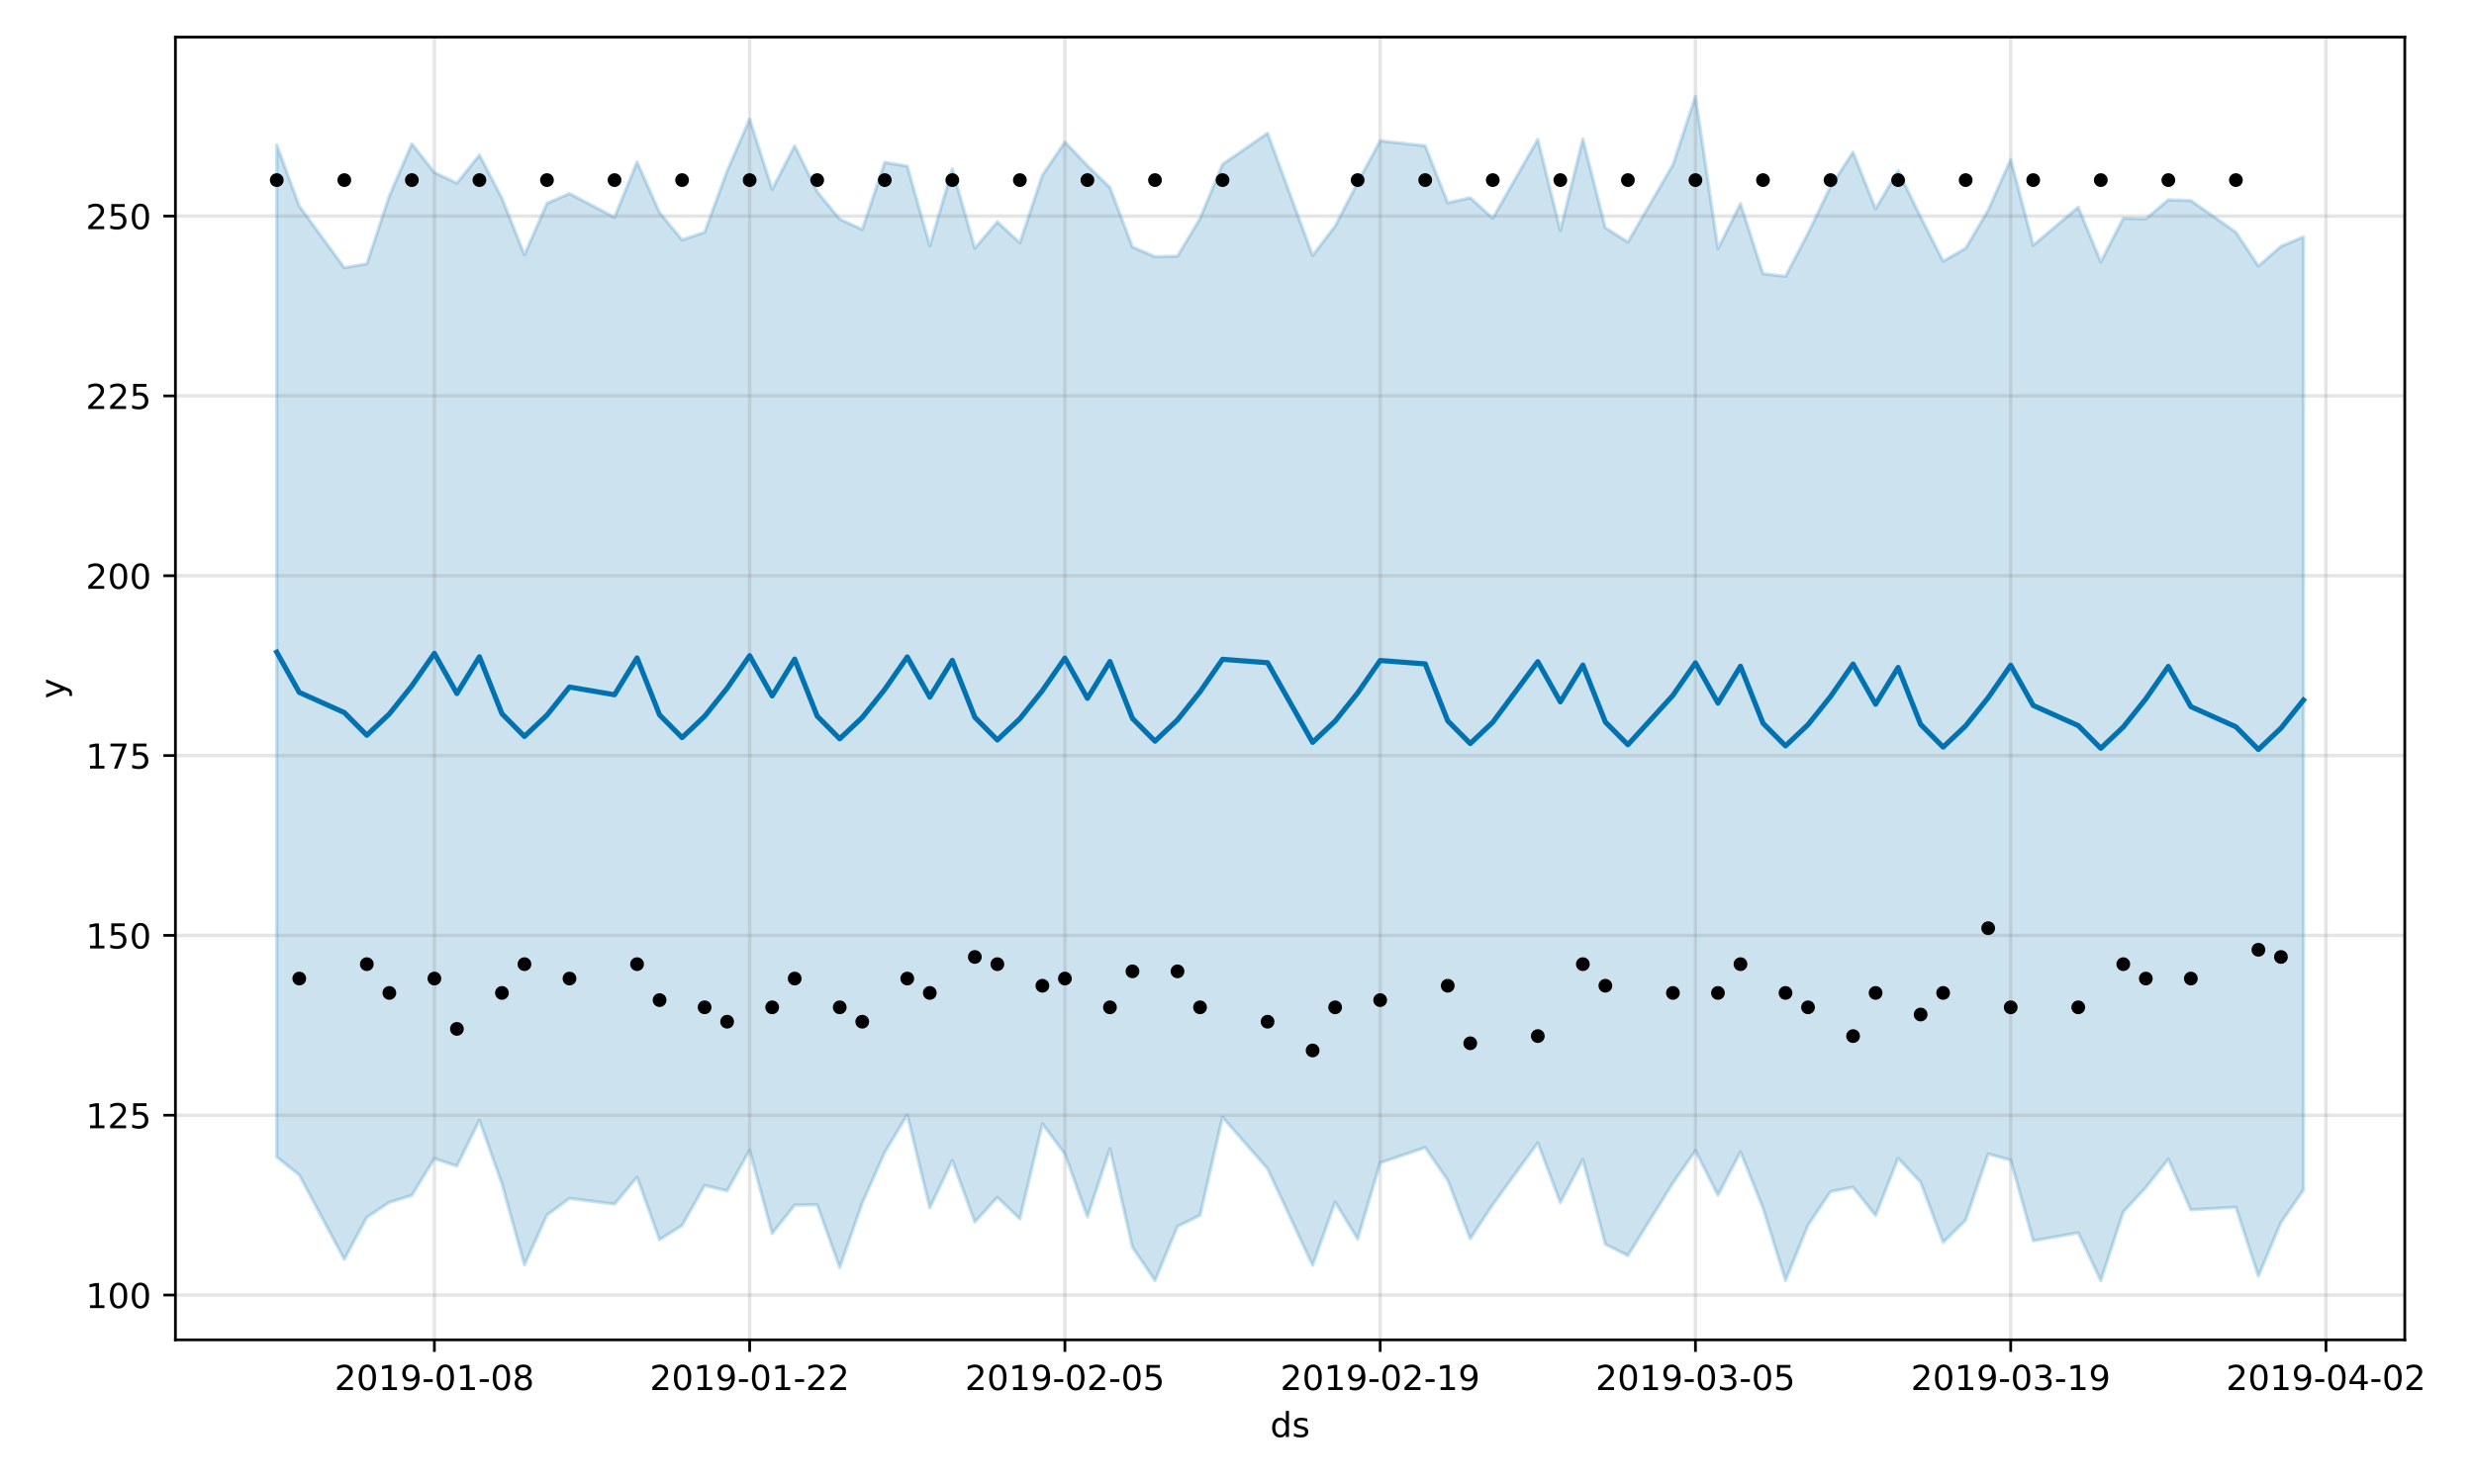 <?xml version="1.0" encoding="utf-8" standalone="no"?>
<!DOCTYPE svg PUBLIC "-//W3C//DTD SVG 1.1//EN"
  "http://www.w3.org/Graphics/SVG/1.1/DTD/svg11.dtd">
<!-- Created with matplotlib (https://matplotlib.org/) -->
<svg height="432pt" version="1.1" viewBox="0 0 720 432" width="720pt" xmlns="http://www.w3.org/2000/svg" xmlns:xlink="http://www.w3.org/1999/xlink">
 <defs>
  <style type="text/css">
*{stroke-linecap:butt;stroke-linejoin:round;}
  </style>
 </defs>
 <g id="figure_1">
  <g id="patch_1">
   <path d="M 0 432 
L 720 432 
L 720 0 
L 0 0 
z
" style="fill:#ffffff;"/>
  </g>
  <g id="axes_1">
   <g id="patch_2">
    <path d="M 51.05 390.04 
L 699.857 390.04 
L 699.857 10.8 
L 51.05 10.8 
z
" style="fill:#ffffff;"/>
   </g>
   <g id="PolyCollection_1">
    <defs>
     <path d="M 80.541 -389.818 
L 80.541 -95.173 
L 87.095 -89.947 
L 100.202 -65.387 
L 106.756 -77.64 
L 113.309 -82 
L 119.863 -84.022 
L 126.417 -94.723 
L 132.97 -92.551 
L 139.524 -105.896 
L 146.077 -87.397 
L 152.631 -63.774 
L 159.185 -78.288 
L 165.738 -83.129 
L 178.845 -81.466 
L 185.399 -89.292 
L 191.953 -71.094 
L 198.506 -75.266 
L 205.06 -86.898 
L 211.613 -85.344 
L 218.167 -97.189 
L 224.721 -72.93 
L 231.274 -81.186 
L 237.828 -81.267 
L 244.381 -62.995 
L 250.935 -81.78 
L 257.489 -96.556 
L 264.042 -107.455 
L 270.596 -80.405 
L 277.15 -94.166 
L 283.703 -76.247 
L 290.257 -83.444 
L 296.81 -77.176 
L 303.364 -104.806 
L 309.918 -96.082 
L 316.471 -77.779 
L 323.025 -97.631 
L 329.578 -68.946 
L 336.132 -59.221 
L 342.686 -74.975 
L 349.239 -78.215 
L 355.793 -106.776 
L 368.9 -91.758 
L 382.007 -63.654 
L 388.561 -82.076 
L 395.114 -71.309 
L 401.668 -93.498 
L 414.775 -97.936 
L 421.329 -88.425 
L 427.883 -71.391 
L 434.436 -81.31 
L 447.543 -99.336 
L 454.097 -81.94 
L 460.651 -94.432 
L 467.204 -69.773 
L 473.758 -66.492 
L 486.865 -87.629 
L 493.419 -97.02 
L 499.972 -84.042 
L 506.526 -96.675 
L 513.079 -80.355 
L 519.633 -59.234 
L 526.187 -75.357 
L 532.74 -85.117 
L 539.294 -86.378 
L 545.847 -78.133 
L 552.401 -94.824 
L 558.955 -87.848 
L 565.508 -70.335 
L 572.062 -76.799 
L 578.616 -96.082 
L 585.169 -94.265 
L 591.723 -70.797 
L 604.83 -73.123 
L 611.384 -59.198 
L 617.937 -79.222 
L 624.491 -86.296 
L 631.044 -94.548 
L 637.598 -79.817 
L 650.705 -80.586 
L 657.259 -60.515 
L 663.812 -76.11 
L 670.366 -85.539 
L 670.366 -363.054 
L 670.366 -363.054 
L 663.812 -360.297 
L 657.259 -354.553 
L 650.705 -364.418 
L 637.598 -373.613 
L 631.044 -373.833 
L 624.491 -368.296 
L 617.937 -368.445 
L 611.384 -355.773 
L 604.83 -371.684 
L 591.723 -360.606 
L 585.169 -385.589 
L 578.616 -370.83 
L 572.062 -359.726 
L 565.508 -355.984 
L 558.955 -368.841 
L 552.401 -382.301 
L 545.847 -371.221 
L 539.294 -387.689 
L 532.74 -377.696 
L 526.187 -364.077 
L 519.633 -351.563 
L 513.079 -352.322 
L 506.526 -372.713 
L 499.972 -359.579 
L 493.419 -403.962 
L 486.865 -384.035 
L 473.758 -361.532 
L 467.204 -365.682 
L 460.651 -391.523 
L 454.097 -364.901 
L 447.543 -391.44 
L 434.436 -368.464 
L 427.883 -374.431 
L 421.329 -372.949 
L 414.775 -389.556 
L 401.668 -391.005 
L 395.114 -378.846 
L 388.561 -366.189 
L 382.007 -357.624 
L 368.9 -393.23 
L 355.793 -384.19 
L 349.239 -368.369 
L 342.686 -357.441 
L 336.132 -357.274 
L 329.578 -360.105 
L 323.025 -377.421 
L 316.471 -383.767 
L 309.918 -390.684 
L 303.364 -380.996 
L 296.81 -361.294 
L 290.257 -367.416 
L 283.703 -359.734 
L 277.15 -382.817 
L 270.596 -360.462 
L 264.042 -383.626 
L 257.489 -384.736 
L 250.935 -365.205 
L 244.381 -368.217 
L 237.828 -376.177 
L 231.274 -389.571 
L 224.721 -376.888 
L 218.167 -397.325 
L 211.613 -382.223 
L 205.06 -364.386 
L 198.506 -362.177 
L 191.953 -370.136 
L 185.399 -384.85 
L 178.845 -368.744 
L 165.738 -375.653 
L 159.185 -372.821 
L 152.631 -357.815 
L 146.077 -374.289 
L 139.524 -386.893 
L 132.97 -378.674 
L 126.417 -381.785 
L 119.863 -390.152 
L 113.309 -374.956 
L 106.756 -355.192 
L 100.202 -354.071 
L 87.095 -372.01 
L 80.541 -389.818 
z
" id="m5729fdd39e" style="stroke:#0072b2;stroke-opacity:0.2;"/>
    </defs>
    <g clip-path="url(#p24927d0841)">
     <use style="fill:#0072b2;fill-opacity:0.2;stroke:#0072b2;stroke-opacity:0.2;" x="0" xlink:href="#m5729fdd39e" y="432"/>
    </g>
   </g>
   <g id="matplotlib.axis_1">
    <g id="xtick_1">
     <g id="line2d_1">
      <path clip-path="url(#p24927d0841)" d="M 126.417 390.04 
L 126.417 10.8 
" style="fill:none;stroke:#808080;stroke-linecap:square;stroke-opacity:0.2;"/>
     </g>
     <g id="line2d_2">
      <defs>
       <path d="M 0 0 
L 0 3.5 
" id="m4c42d2d35b" style="stroke:#000000;stroke-width:0.8;"/>
      </defs>
      <g>
       <use style="stroke:#000000;stroke-width:0.8;" x="126.417" xlink:href="#m4c42d2d35b" y="390.04"/>
      </g>
     </g>
     <g id="text_1">
      <!-- 2019-01-08 -->
      <defs>
       <path d="M 19.188 8.297 
L 53.609 8.297 
L 53.609 0 
L 7.328 0 
L 7.328 8.297 
Q 12.938 14.109 22.625 23.891 
Q 32.328 33.688 34.812 36.531 
Q 39.547 41.844 41.422 45.531 
Q 43.312 49.219 43.312 52.781 
Q 43.312 58.594 39.234 62.25 
Q 35.156 65.922 28.609 65.922 
Q 23.969 65.922 18.812 64.312 
Q 13.672 62.703 7.812 59.422 
L 7.812 69.391 
Q 13.766 71.781 18.938 73 
Q 24.125 74.219 28.422 74.219 
Q 39.75 74.219 46.484 68.547 
Q 53.219 62.891 53.219 53.422 
Q 53.219 48.922 51.531 44.891 
Q 49.859 40.875 45.406 35.406 
Q 44.188 33.984 37.641 27.219 
Q 31.109 20.453 19.188 8.297 
z
" id="DejaVuSans-50"/>
       <path d="M 31.781 66.406 
Q 24.172 66.406 20.328 58.906 
Q 16.5 51.422 16.5 36.375 
Q 16.5 21.391 20.328 13.891 
Q 24.172 6.391 31.781 6.391 
Q 39.453 6.391 43.281 13.891 
Q 47.125 21.391 47.125 36.375 
Q 47.125 51.422 43.281 58.906 
Q 39.453 66.406 31.781 66.406 
z
M 31.781 74.219 
Q 44.047 74.219 50.516 64.516 
Q 56.984 54.828 56.984 36.375 
Q 56.984 17.969 50.516 8.266 
Q 44.047 -1.422 31.781 -1.422 
Q 19.531 -1.422 13.062 8.266 
Q 6.594 17.969 6.594 36.375 
Q 6.594 54.828 13.062 64.516 
Q 19.531 74.219 31.781 74.219 
z
" id="DejaVuSans-48"/>
       <path d="M 12.406 8.297 
L 28.516 8.297 
L 28.516 63.922 
L 10.984 60.406 
L 10.984 69.391 
L 28.422 72.906 
L 38.281 72.906 
L 38.281 8.297 
L 54.391 8.297 
L 54.391 0 
L 12.406 0 
z
" id="DejaVuSans-49"/>
       <path d="M 10.984 1.516 
L 10.984 10.5 
Q 14.703 8.734 18.5 7.812 
Q 22.312 6.891 25.984 6.891 
Q 35.75 6.891 40.891 13.453 
Q 46.047 20.016 46.781 33.406 
Q 43.953 29.203 39.594 26.953 
Q 35.25 24.703 29.984 24.703 
Q 19.047 24.703 12.672 31.312 
Q 6.297 37.938 6.297 49.422 
Q 6.297 60.641 12.938 67.422 
Q 19.578 74.219 30.609 74.219 
Q 43.266 74.219 49.922 64.516 
Q 56.594 54.828 56.594 36.375 
Q 56.594 19.141 48.406 8.859 
Q 40.234 -1.422 26.422 -1.422 
Q 22.703 -1.422 18.891 -0.688 
Q 15.094 0.047 10.984 1.516 
z
M 30.609 32.422 
Q 37.25 32.422 41.125 36.953 
Q 45.016 41.5 45.016 49.422 
Q 45.016 57.281 41.125 61.844 
Q 37.25 66.406 30.609 66.406 
Q 23.969 66.406 20.094 61.844 
Q 16.219 57.281 16.219 49.422 
Q 16.219 41.5 20.094 36.953 
Q 23.969 32.422 30.609 32.422 
z
" id="DejaVuSans-57"/>
       <path d="M 4.891 31.391 
L 31.203 31.391 
L 31.203 23.391 
L 4.891 23.391 
z
" id="DejaVuSans-45"/>
       <path d="M 31.781 34.625 
Q 24.75 34.625 20.719 30.859 
Q 16.703 27.094 16.703 20.516 
Q 16.703 13.922 20.719 10.156 
Q 24.75 6.391 31.781 6.391 
Q 38.812 6.391 42.859 10.172 
Q 46.922 13.969 46.922 20.516 
Q 46.922 27.094 42.891 30.859 
Q 38.875 34.625 31.781 34.625 
z
M 21.922 38.812 
Q 15.578 40.375 12.031 44.719 
Q 8.5 49.078 8.5 55.328 
Q 8.5 64.062 14.719 69.141 
Q 20.953 74.219 31.781 74.219 
Q 42.672 74.219 48.875 69.141 
Q 55.078 64.062 55.078 55.328 
Q 55.078 49.078 51.531 44.719 
Q 48 40.375 41.703 38.812 
Q 48.828 37.156 52.797 32.312 
Q 56.781 27.484 56.781 20.516 
Q 56.781 9.906 50.312 4.234 
Q 43.844 -1.422 31.781 -1.422 
Q 19.734 -1.422 13.25 4.234 
Q 6.781 9.906 6.781 20.516 
Q 6.781 27.484 10.781 32.312 
Q 14.797 37.156 21.922 38.812 
z
M 18.312 54.391 
Q 18.312 48.734 21.844 45.562 
Q 25.391 42.391 31.781 42.391 
Q 38.141 42.391 41.719 45.562 
Q 45.312 48.734 45.312 54.391 
Q 45.312 60.062 41.719 63.234 
Q 38.141 66.406 31.781 66.406 
Q 25.391 66.406 21.844 63.234 
Q 18.312 60.062 18.312 54.391 
z
" id="DejaVuSans-56"/>
      </defs>
      <g transform="translate(97.359 404.638)scale(0.1 -0.1)">
       <use xlink:href="#DejaVuSans-50"/>
       <use x="63.623" xlink:href="#DejaVuSans-48"/>
       <use x="127.246" xlink:href="#DejaVuSans-49"/>
       <use x="190.869" xlink:href="#DejaVuSans-57"/>
       <use x="254.492" xlink:href="#DejaVuSans-45"/>
       <use x="290.576" xlink:href="#DejaVuSans-48"/>
       <use x="354.199" xlink:href="#DejaVuSans-49"/>
       <use x="417.822" xlink:href="#DejaVuSans-45"/>
       <use x="453.906" xlink:href="#DejaVuSans-48"/>
       <use x="517.529" xlink:href="#DejaVuSans-56"/>
      </g>
     </g>
    </g>
    <g id="xtick_2">
     <g id="line2d_3">
      <path clip-path="url(#p24927d0841)" d="M 218.167 390.04 
L 218.167 10.8 
" style="fill:none;stroke:#808080;stroke-linecap:square;stroke-opacity:0.2;"/>
     </g>
     <g id="line2d_4">
      <g>
       <use style="stroke:#000000;stroke-width:0.8;" x="218.167" xlink:href="#m4c42d2d35b" y="390.04"/>
      </g>
     </g>
     <g id="text_2">
      <!-- 2019-01-22 -->
      <g transform="translate(189.109 404.638)scale(0.1 -0.1)">
       <use xlink:href="#DejaVuSans-50"/>
       <use x="63.623" xlink:href="#DejaVuSans-48"/>
       <use x="127.246" xlink:href="#DejaVuSans-49"/>
       <use x="190.869" xlink:href="#DejaVuSans-57"/>
       <use x="254.492" xlink:href="#DejaVuSans-45"/>
       <use x="290.576" xlink:href="#DejaVuSans-48"/>
       <use x="354.199" xlink:href="#DejaVuSans-49"/>
       <use x="417.822" xlink:href="#DejaVuSans-45"/>
       <use x="453.906" xlink:href="#DejaVuSans-50"/>
       <use x="517.529" xlink:href="#DejaVuSans-50"/>
      </g>
     </g>
    </g>
    <g id="xtick_3">
     <g id="line2d_5">
      <path clip-path="url(#p24927d0841)" d="M 309.918 390.04 
L 309.918 10.8 
" style="fill:none;stroke:#808080;stroke-linecap:square;stroke-opacity:0.2;"/>
     </g>
     <g id="line2d_6">
      <g>
       <use style="stroke:#000000;stroke-width:0.8;" x="309.918" xlink:href="#m4c42d2d35b" y="390.04"/>
      </g>
     </g>
     <g id="text_3">
      <!-- 2019-02-05 -->
      <defs>
       <path d="M 10.797 72.906 
L 49.516 72.906 
L 49.516 64.594 
L 19.828 64.594 
L 19.828 46.734 
Q 21.969 47.469 24.109 47.828 
Q 26.266 48.188 28.422 48.188 
Q 40.625 48.188 47.75 41.5 
Q 54.891 34.812 54.891 23.391 
Q 54.891 11.625 47.562 5.094 
Q 40.234 -1.422 26.906 -1.422 
Q 22.312 -1.422 17.547 -0.641 
Q 12.797 0.141 7.719 1.703 
L 7.719 11.625 
Q 12.109 9.234 16.797 8.062 
Q 21.484 6.891 26.703 6.891 
Q 35.156 6.891 40.078 11.328 
Q 45.016 15.766 45.016 23.391 
Q 45.016 31 40.078 35.438 
Q 35.156 39.891 26.703 39.891 
Q 22.75 39.891 18.812 39.016 
Q 14.891 38.141 10.797 36.281 
z
" id="DejaVuSans-53"/>
      </defs>
      <g transform="translate(280.86 404.638)scale(0.1 -0.1)">
       <use xlink:href="#DejaVuSans-50"/>
       <use x="63.623" xlink:href="#DejaVuSans-48"/>
       <use x="127.246" xlink:href="#DejaVuSans-49"/>
       <use x="190.869" xlink:href="#DejaVuSans-57"/>
       <use x="254.492" xlink:href="#DejaVuSans-45"/>
       <use x="290.576" xlink:href="#DejaVuSans-48"/>
       <use x="354.199" xlink:href="#DejaVuSans-50"/>
       <use x="417.822" xlink:href="#DejaVuSans-45"/>
       <use x="453.906" xlink:href="#DejaVuSans-48"/>
       <use x="517.529" xlink:href="#DejaVuSans-53"/>
      </g>
     </g>
    </g>
    <g id="xtick_4">
     <g id="line2d_7">
      <path clip-path="url(#p24927d0841)" d="M 401.668 390.04 
L 401.668 10.8 
" style="fill:none;stroke:#808080;stroke-linecap:square;stroke-opacity:0.2;"/>
     </g>
     <g id="line2d_8">
      <g>
       <use style="stroke:#000000;stroke-width:0.8;" x="401.668" xlink:href="#m4c42d2d35b" y="390.04"/>
      </g>
     </g>
     <g id="text_4">
      <!-- 2019-02-19 -->
      <g transform="translate(372.61 404.638)scale(0.1 -0.1)">
       <use xlink:href="#DejaVuSans-50"/>
       <use x="63.623" xlink:href="#DejaVuSans-48"/>
       <use x="127.246" xlink:href="#DejaVuSans-49"/>
       <use x="190.869" xlink:href="#DejaVuSans-57"/>
       <use x="254.492" xlink:href="#DejaVuSans-45"/>
       <use x="290.576" xlink:href="#DejaVuSans-48"/>
       <use x="354.199" xlink:href="#DejaVuSans-50"/>
       <use x="417.822" xlink:href="#DejaVuSans-45"/>
       <use x="453.906" xlink:href="#DejaVuSans-49"/>
       <use x="517.529" xlink:href="#DejaVuSans-57"/>
      </g>
     </g>
    </g>
    <g id="xtick_5">
     <g id="line2d_9">
      <path clip-path="url(#p24927d0841)" d="M 493.419 390.04 
L 493.419 10.8 
" style="fill:none;stroke:#808080;stroke-linecap:square;stroke-opacity:0.2;"/>
     </g>
     <g id="line2d_10">
      <g>
       <use style="stroke:#000000;stroke-width:0.8;" x="493.419" xlink:href="#m4c42d2d35b" y="390.04"/>
      </g>
     </g>
     <g id="text_5">
      <!-- 2019-03-05 -->
      <defs>
       <path d="M 40.578 39.312 
Q 47.656 37.797 51.625 33 
Q 55.609 28.219 55.609 21.188 
Q 55.609 10.406 48.188 4.484 
Q 40.766 -1.422 27.094 -1.422 
Q 22.516 -1.422 17.656 -0.516 
Q 12.797 0.391 7.625 2.203 
L 7.625 11.719 
Q 11.719 9.328 16.594 8.109 
Q 21.484 6.891 26.812 6.891 
Q 36.078 6.891 40.938 10.547 
Q 45.797 14.203 45.797 21.188 
Q 45.797 27.641 41.281 31.266 
Q 36.766 34.906 28.719 34.906 
L 20.219 34.906 
L 20.219 43.016 
L 29.109 43.016 
Q 36.375 43.016 40.234 45.922 
Q 44.094 48.828 44.094 54.297 
Q 44.094 59.906 40.109 62.906 
Q 36.141 65.922 28.719 65.922 
Q 24.656 65.922 20.016 65.031 
Q 15.375 64.156 9.812 62.312 
L 9.812 71.094 
Q 15.438 72.656 20.344 73.438 
Q 25.25 74.219 29.594 74.219 
Q 40.828 74.219 47.359 69.109 
Q 53.906 64.016 53.906 55.328 
Q 53.906 49.266 50.438 45.094 
Q 46.969 40.922 40.578 39.312 
z
" id="DejaVuSans-51"/>
      </defs>
      <g transform="translate(464.361 404.638)scale(0.1 -0.1)">
       <use xlink:href="#DejaVuSans-50"/>
       <use x="63.623" xlink:href="#DejaVuSans-48"/>
       <use x="127.246" xlink:href="#DejaVuSans-49"/>
       <use x="190.869" xlink:href="#DejaVuSans-57"/>
       <use x="254.492" xlink:href="#DejaVuSans-45"/>
       <use x="290.576" xlink:href="#DejaVuSans-48"/>
       <use x="354.199" xlink:href="#DejaVuSans-51"/>
       <use x="417.822" xlink:href="#DejaVuSans-45"/>
       <use x="453.906" xlink:href="#DejaVuSans-48"/>
       <use x="517.529" xlink:href="#DejaVuSans-53"/>
      </g>
     </g>
    </g>
    <g id="xtick_6">
     <g id="line2d_11">
      <path clip-path="url(#p24927d0841)" d="M 585.169 390.04 
L 585.169 10.8 
" style="fill:none;stroke:#808080;stroke-linecap:square;stroke-opacity:0.2;"/>
     </g>
     <g id="line2d_12">
      <g>
       <use style="stroke:#000000;stroke-width:0.8;" x="585.169" xlink:href="#m4c42d2d35b" y="390.04"/>
      </g>
     </g>
     <g id="text_6">
      <!-- 2019-03-19 -->
      <g transform="translate(556.111 404.638)scale(0.1 -0.1)">
       <use xlink:href="#DejaVuSans-50"/>
       <use x="63.623" xlink:href="#DejaVuSans-48"/>
       <use x="127.246" xlink:href="#DejaVuSans-49"/>
       <use x="190.869" xlink:href="#DejaVuSans-57"/>
       <use x="254.492" xlink:href="#DejaVuSans-45"/>
       <use x="290.576" xlink:href="#DejaVuSans-48"/>
       <use x="354.199" xlink:href="#DejaVuSans-51"/>
       <use x="417.822" xlink:href="#DejaVuSans-45"/>
       <use x="453.906" xlink:href="#DejaVuSans-49"/>
       <use x="517.529" xlink:href="#DejaVuSans-57"/>
      </g>
     </g>
    </g>
    <g id="xtick_7">
     <g id="line2d_13">
      <path clip-path="url(#p24927d0841)" d="M 676.92 390.04 
L 676.92 10.8 
" style="fill:none;stroke:#808080;stroke-linecap:square;stroke-opacity:0.2;"/>
     </g>
     <g id="line2d_14">
      <g>
       <use style="stroke:#000000;stroke-width:0.8;" x="676.92" xlink:href="#m4c42d2d35b" y="390.04"/>
      </g>
     </g>
     <g id="text_7">
      <!-- 2019-04-02 -->
      <defs>
       <path d="M 37.797 64.312 
L 12.891 25.391 
L 37.797 25.391 
z
M 35.203 72.906 
L 47.609 72.906 
L 47.609 25.391 
L 58.016 25.391 
L 58.016 17.188 
L 47.609 17.188 
L 47.609 0 
L 37.797 0 
L 37.797 17.188 
L 4.891 17.188 
L 4.891 26.703 
z
" id="DejaVuSans-52"/>
      </defs>
      <g transform="translate(647.862 404.638)scale(0.1 -0.1)">
       <use xlink:href="#DejaVuSans-50"/>
       <use x="63.623" xlink:href="#DejaVuSans-48"/>
       <use x="127.246" xlink:href="#DejaVuSans-49"/>
       <use x="190.869" xlink:href="#DejaVuSans-57"/>
       <use x="254.492" xlink:href="#DejaVuSans-45"/>
       <use x="290.576" xlink:href="#DejaVuSans-48"/>
       <use x="354.199" xlink:href="#DejaVuSans-52"/>
       <use x="417.822" xlink:href="#DejaVuSans-45"/>
       <use x="453.906" xlink:href="#DejaVuSans-48"/>
       <use x="517.529" xlink:href="#DejaVuSans-50"/>
      </g>
     </g>
    </g>
    <g id="text_8">
     <!-- ds -->
     <defs>
      <path d="M 45.406 46.391 
L 45.406 75.984 
L 54.391 75.984 
L 54.391 0 
L 45.406 0 
L 45.406 8.203 
Q 42.578 3.328 38.25 0.953 
Q 33.938 -1.422 27.875 -1.422 
Q 17.969 -1.422 11.734 6.484 
Q 5.516 14.406 5.516 27.297 
Q 5.516 40.188 11.734 48.094 
Q 17.969 56 27.875 56 
Q 33.938 56 38.25 53.625 
Q 42.578 51.266 45.406 46.391 
z
M 14.797 27.297 
Q 14.797 17.391 18.875 11.75 
Q 22.953 6.109 30.078 6.109 
Q 37.203 6.109 41.297 11.75 
Q 45.406 17.391 45.406 27.297 
Q 45.406 37.203 41.297 42.844 
Q 37.203 48.484 30.078 48.484 
Q 22.953 48.484 18.875 42.844 
Q 14.797 37.203 14.797 27.297 
z
" id="DejaVuSans-100"/>
      <path d="M 44.281 53.078 
L 44.281 44.578 
Q 40.484 46.531 36.375 47.5 
Q 32.281 48.484 27.875 48.484 
Q 21.188 48.484 17.844 46.438 
Q 14.5 44.391 14.5 40.281 
Q 14.5 37.156 16.891 35.375 
Q 19.281 33.594 26.516 31.984 
L 29.594 31.297 
Q 39.156 29.25 43.188 25.516 
Q 47.219 21.781 47.219 15.094 
Q 47.219 7.469 41.188 3.016 
Q 35.156 -1.422 24.609 -1.422 
Q 20.219 -1.422 15.453 -0.562 
Q 10.688 0.297 5.422 2 
L 5.422 11.281 
Q 10.406 8.688 15.234 7.391 
Q 20.062 6.109 24.812 6.109 
Q 31.156 6.109 34.562 8.281 
Q 37.984 10.453 37.984 14.406 
Q 37.984 18.062 35.516 20.016 
Q 33.062 21.969 24.703 23.781 
L 21.578 24.516 
Q 13.234 26.266 9.516 29.906 
Q 5.812 33.547 5.812 39.891 
Q 5.812 47.609 11.281 51.797 
Q 16.75 56 26.812 56 
Q 31.781 56 36.172 55.266 
Q 40.578 54.547 44.281 53.078 
z
" id="DejaVuSans-115"/>
     </defs>
     <g transform="translate(369.675 418.317)scale(0.1 -0.1)">
      <use xlink:href="#DejaVuSans-100"/>
      <use x="63.477" xlink:href="#DejaVuSans-115"/>
     </g>
    </g>
   </g>
   <g id="matplotlib.axis_2">
    <g id="ytick_1">
     <g id="line2d_15">
      <path clip-path="url(#p24927d0841)" d="M 51.05 376.994 
L 699.857 376.994 
" style="fill:none;stroke:#808080;stroke-linecap:square;stroke-opacity:0.2;"/>
     </g>
     <g id="line2d_16">
      <defs>
       <path d="M 0 0 
L -3.5 0 
" id="mc3689b184b" style="stroke:#000000;stroke-width:0.8;"/>
      </defs>
      <g>
       <use style="stroke:#000000;stroke-width:0.8;" x="51.05" xlink:href="#mc3689b184b" y="376.994"/>
      </g>
     </g>
     <g id="text_9">
      <!-- 100 -->
      <g transform="translate(24.962 380.793)scale(0.1 -0.1)">
       <use xlink:href="#DejaVuSans-49"/>
       <use x="63.623" xlink:href="#DejaVuSans-48"/>
       <use x="127.246" xlink:href="#DejaVuSans-48"/>
      </g>
     </g>
    </g>
    <g id="ytick_2">
     <g id="line2d_17">
      <path clip-path="url(#p24927d0841)" d="M 51.05 324.644 
L 699.857 324.644 
" style="fill:none;stroke:#808080;stroke-linecap:square;stroke-opacity:0.2;"/>
     </g>
     <g id="line2d_18">
      <g>
       <use style="stroke:#000000;stroke-width:0.8;" x="51.05" xlink:href="#mc3689b184b" y="324.644"/>
      </g>
     </g>
     <g id="text_10">
      <!-- 125 -->
      <g transform="translate(24.962 328.444)scale(0.1 -0.1)">
       <use xlink:href="#DejaVuSans-49"/>
       <use x="63.623" xlink:href="#DejaVuSans-50"/>
       <use x="127.246" xlink:href="#DejaVuSans-53"/>
      </g>
     </g>
    </g>
    <g id="ytick_3">
     <g id="line2d_19">
      <path clip-path="url(#p24927d0841)" d="M 51.05 272.295 
L 699.857 272.295 
" style="fill:none;stroke:#808080;stroke-linecap:square;stroke-opacity:0.2;"/>
     </g>
     <g id="line2d_20">
      <g>
       <use style="stroke:#000000;stroke-width:0.8;" x="51.05" xlink:href="#mc3689b184b" y="272.295"/>
      </g>
     </g>
     <g id="text_11">
      <!-- 150 -->
      <g transform="translate(24.962 276.094)scale(0.1 -0.1)">
       <use xlink:href="#DejaVuSans-49"/>
       <use x="63.623" xlink:href="#DejaVuSans-53"/>
       <use x="127.246" xlink:href="#DejaVuSans-48"/>
      </g>
     </g>
    </g>
    <g id="ytick_4">
     <g id="line2d_21">
      <path clip-path="url(#p24927d0841)" d="M 51.05 219.945 
L 699.857 219.945 
" style="fill:none;stroke:#808080;stroke-linecap:square;stroke-opacity:0.2;"/>
     </g>
     <g id="line2d_22">
      <g>
       <use style="stroke:#000000;stroke-width:0.8;" x="51.05" xlink:href="#mc3689b184b" y="219.945"/>
      </g>
     </g>
     <g id="text_12">
      <!-- 175 -->
      <defs>
       <path d="M 8.203 72.906 
L 55.078 72.906 
L 55.078 68.703 
L 28.609 0 
L 18.312 0 
L 43.219 64.594 
L 8.203 64.594 
z
" id="DejaVuSans-55"/>
      </defs>
      <g transform="translate(24.962 223.745)scale(0.1 -0.1)">
       <use xlink:href="#DejaVuSans-49"/>
       <use x="63.623" xlink:href="#DejaVuSans-55"/>
       <use x="127.246" xlink:href="#DejaVuSans-53"/>
      </g>
     </g>
    </g>
    <g id="ytick_5">
     <g id="line2d_23">
      <path clip-path="url(#p24927d0841)" d="M 51.05 167.596 
L 699.857 167.596 
" style="fill:none;stroke:#808080;stroke-linecap:square;stroke-opacity:0.2;"/>
     </g>
     <g id="line2d_24">
      <g>
       <use style="stroke:#000000;stroke-width:0.8;" x="51.05" xlink:href="#mc3689b184b" y="167.596"/>
      </g>
     </g>
     <g id="text_13">
      <!-- 200 -->
      <g transform="translate(24.962 171.395)scale(0.1 -0.1)">
       <use xlink:href="#DejaVuSans-50"/>
       <use x="63.623" xlink:href="#DejaVuSans-48"/>
       <use x="127.246" xlink:href="#DejaVuSans-48"/>
      </g>
     </g>
    </g>
    <g id="ytick_6">
     <g id="line2d_25">
      <path clip-path="url(#p24927d0841)" d="M 51.05 115.246 
L 699.857 115.246 
" style="fill:none;stroke:#808080;stroke-linecap:square;stroke-opacity:0.2;"/>
     </g>
     <g id="line2d_26">
      <g>
       <use style="stroke:#000000;stroke-width:0.8;" x="51.05" xlink:href="#mc3689b184b" y="115.246"/>
      </g>
     </g>
     <g id="text_14">
      <!-- 225 -->
      <g transform="translate(24.962 119.045)scale(0.1 -0.1)">
       <use xlink:href="#DejaVuSans-50"/>
       <use x="63.623" xlink:href="#DejaVuSans-50"/>
       <use x="127.246" xlink:href="#DejaVuSans-53"/>
      </g>
     </g>
    </g>
    <g id="ytick_7">
     <g id="line2d_27">
      <path clip-path="url(#p24927d0841)" d="M 51.05 62.897 
L 699.857 62.897 
" style="fill:none;stroke:#808080;stroke-linecap:square;stroke-opacity:0.2;"/>
     </g>
     <g id="line2d_28">
      <g>
       <use style="stroke:#000000;stroke-width:0.8;" x="51.05" xlink:href="#mc3689b184b" y="62.897"/>
      </g>
     </g>
     <g id="text_15">
      <!-- 250 -->
      <g transform="translate(24.962 66.696)scale(0.1 -0.1)">
       <use xlink:href="#DejaVuSans-50"/>
       <use x="63.623" xlink:href="#DejaVuSans-53"/>
       <use x="127.246" xlink:href="#DejaVuSans-48"/>
      </g>
     </g>
    </g>
    <g id="text_16">
     <!-- y -->
     <defs>
      <path d="M 32.172 -5.078 
Q 28.375 -14.844 24.75 -17.812 
Q 21.141 -20.797 15.094 -20.797 
L 7.906 -20.797 
L 7.906 -13.281 
L 13.188 -13.281 
Q 16.891 -13.281 18.938 -11.516 
Q 21 -9.766 23.484 -3.219 
L 25.094 0.875 
L 2.984 54.688 
L 12.5 54.688 
L 29.594 11.922 
L 46.688 54.688 
L 56.203 54.688 
z
" id="DejaVuSans-121"/>
     </defs>
     <g transform="translate(18.883 203.379)rotate(-90)scale(0.1 -0.1)">
      <use xlink:href="#DejaVuSans-121"/>
     </g>
    </g>
   </g>
   <g id="line2d_29">
    <defs>
     <path d="M 0 1.5 
C 0.398 1.5 0.779 1.342 1.061 1.061 
C 1.342 0.779 1.5 0.398 1.5 0 
C 1.5 -0.398 1.342 -0.779 1.061 -1.061 
C 0.779 -1.342 0.398 -1.5 0 -1.5 
C -0.398 -1.5 -0.779 -1.342 -1.061 -1.061 
C -1.342 -0.779 -1.5 -0.398 -1.5 0 
C -1.5 0.398 -1.342 0.779 -1.061 1.061 
C -0.779 1.342 -0.398 1.5 0 1.5 
z
" id="mff789a9280" style="stroke:#000000;"/>
    </defs>
    <g clip-path="url(#p24927d0841)">
     <use style="stroke:#000000;" x="80.541" xlink:href="#mff789a9280" y="52.427"/>
     <use style="stroke:#000000;" x="87.095" xlink:href="#mff789a9280" y="284.859"/>
     <use style="stroke:#000000;" x="100.202" xlink:href="#mff789a9280" y="52.427"/>
     <use style="stroke:#000000;" x="106.756" xlink:href="#mff789a9280" y="280.671"/>
     <use style="stroke:#000000;" x="113.309" xlink:href="#mff789a9280" y="289.047"/>
     <use style="stroke:#000000;" x="119.863" xlink:href="#mff789a9280" y="52.427"/>
     <use style="stroke:#000000;" x="126.417" xlink:href="#mff789a9280" y="284.859"/>
     <use style="stroke:#000000;" x="132.97" xlink:href="#mff789a9280" y="299.517"/>
     <use style="stroke:#000000;" x="139.524" xlink:href="#mff789a9280" y="52.427"/>
     <use style="stroke:#000000;" x="146.077" xlink:href="#mff789a9280" y="289.047"/>
     <use style="stroke:#000000;" x="152.631" xlink:href="#mff789a9280" y="280.671"/>
     <use style="stroke:#000000;" x="159.185" xlink:href="#mff789a9280" y="52.427"/>
     <use style="stroke:#000000;" x="165.738" xlink:href="#mff789a9280" y="284.859"/>
     <use style="stroke:#000000;" x="178.845" xlink:href="#mff789a9280" y="52.427"/>
     <use style="stroke:#000000;" x="185.399" xlink:href="#mff789a9280" y="280.671"/>
     <use style="stroke:#000000;" x="191.953" xlink:href="#mff789a9280" y="291.141"/>
     <use style="stroke:#000000;" x="198.506" xlink:href="#mff789a9280" y="52.427"/>
     <use style="stroke:#000000;" x="205.06" xlink:href="#mff789a9280" y="293.235"/>
     <use style="stroke:#000000;" x="211.613" xlink:href="#mff789a9280" y="297.423"/>
     <use style="stroke:#000000;" x="218.167" xlink:href="#mff789a9280" y="52.427"/>
     <use style="stroke:#000000;" x="224.721" xlink:href="#mff789a9280" y="293.235"/>
     <use style="stroke:#000000;" x="231.274" xlink:href="#mff789a9280" y="284.859"/>
     <use style="stroke:#000000;" x="237.828" xlink:href="#mff789a9280" y="52.427"/>
     <use style="stroke:#000000;" x="244.381" xlink:href="#mff789a9280" y="293.235"/>
     <use style="stroke:#000000;" x="250.935" xlink:href="#mff789a9280" y="297.423"/>
     <use style="stroke:#000000;" x="257.489" xlink:href="#mff789a9280" y="52.427"/>
     <use style="stroke:#000000;" x="264.042" xlink:href="#mff789a9280" y="284.859"/>
     <use style="stroke:#000000;" x="270.596" xlink:href="#mff789a9280" y="289.047"/>
     <use style="stroke:#000000;" x="277.15" xlink:href="#mff789a9280" y="52.427"/>
     <use style="stroke:#000000;" x="283.703" xlink:href="#mff789a9280" y="278.577"/>
     <use style="stroke:#000000;" x="290.257" xlink:href="#mff789a9280" y="280.671"/>
     <use style="stroke:#000000;" x="296.81" xlink:href="#mff789a9280" y="52.427"/>
     <use style="stroke:#000000;" x="303.364" xlink:href="#mff789a9280" y="286.953"/>
     <use style="stroke:#000000;" x="309.918" xlink:href="#mff789a9280" y="284.859"/>
     <use style="stroke:#000000;" x="316.471" xlink:href="#mff789a9280" y="52.427"/>
     <use style="stroke:#000000;" x="323.025" xlink:href="#mff789a9280" y="293.235"/>
     <use style="stroke:#000000;" x="329.578" xlink:href="#mff789a9280" y="282.765"/>
     <use style="stroke:#000000;" x="336.132" xlink:href="#mff789a9280" y="52.427"/>
     <use style="stroke:#000000;" x="342.686" xlink:href="#mff789a9280" y="282.765"/>
     <use style="stroke:#000000;" x="349.239" xlink:href="#mff789a9280" y="293.235"/>
     <use style="stroke:#000000;" x="355.793" xlink:href="#mff789a9280" y="52.427"/>
     <use style="stroke:#000000;" x="368.9" xlink:href="#mff789a9280" y="297.423"/>
     <use style="stroke:#000000;" x="382.007" xlink:href="#mff789a9280" y="305.799"/>
     <use style="stroke:#000000;" x="388.561" xlink:href="#mff789a9280" y="293.235"/>
     <use style="stroke:#000000;" x="395.114" xlink:href="#mff789a9280" y="52.427"/>
     <use style="stroke:#000000;" x="401.668" xlink:href="#mff789a9280" y="291.141"/>
     <use style="stroke:#000000;" x="414.775" xlink:href="#mff789a9280" y="52.427"/>
     <use style="stroke:#000000;" x="421.329" xlink:href="#mff789a9280" y="286.953"/>
     <use style="stroke:#000000;" x="427.883" xlink:href="#mff789a9280" y="303.705"/>
     <use style="stroke:#000000;" x="434.436" xlink:href="#mff789a9280" y="52.427"/>
     <use style="stroke:#000000;" x="447.543" xlink:href="#mff789a9280" y="301.611"/>
     <use style="stroke:#000000;" x="454.097" xlink:href="#mff789a9280" y="52.427"/>
     <use style="stroke:#000000;" x="460.651" xlink:href="#mff789a9280" y="280.671"/>
     <use style="stroke:#000000;" x="467.204" xlink:href="#mff789a9280" y="286.953"/>
     <use style="stroke:#000000;" x="473.758" xlink:href="#mff789a9280" y="52.427"/>
     <use style="stroke:#000000;" x="486.865" xlink:href="#mff789a9280" y="289.047"/>
     <use style="stroke:#000000;" x="493.419" xlink:href="#mff789a9280" y="52.427"/>
     <use style="stroke:#000000;" x="499.972" xlink:href="#mff789a9280" y="289.047"/>
     <use style="stroke:#000000;" x="506.526" xlink:href="#mff789a9280" y="280.671"/>
     <use style="stroke:#000000;" x="513.079" xlink:href="#mff789a9280" y="52.427"/>
     <use style="stroke:#000000;" x="519.633" xlink:href="#mff789a9280" y="289.047"/>
     <use style="stroke:#000000;" x="526.187" xlink:href="#mff789a9280" y="293.235"/>
     <use style="stroke:#000000;" x="532.74" xlink:href="#mff789a9280" y="52.427"/>
     <use style="stroke:#000000;" x="539.294" xlink:href="#mff789a9280" y="301.611"/>
     <use style="stroke:#000000;" x="545.847" xlink:href="#mff789a9280" y="289.047"/>
     <use style="stroke:#000000;" x="552.401" xlink:href="#mff789a9280" y="52.427"/>
     <use style="stroke:#000000;" x="558.955" xlink:href="#mff789a9280" y="295.329"/>
     <use style="stroke:#000000;" x="565.508" xlink:href="#mff789a9280" y="289.047"/>
     <use style="stroke:#000000;" x="572.062" xlink:href="#mff789a9280" y="52.427"/>
     <use style="stroke:#000000;" x="578.616" xlink:href="#mff789a9280" y="270.201"/>
     <use style="stroke:#000000;" x="585.169" xlink:href="#mff789a9280" y="293.235"/>
     <use style="stroke:#000000;" x="591.723" xlink:href="#mff789a9280" y="52.427"/>
     <use style="stroke:#000000;" x="604.83" xlink:href="#mff789a9280" y="293.235"/>
     <use style="stroke:#000000;" x="611.384" xlink:href="#mff789a9280" y="52.427"/>
     <use style="stroke:#000000;" x="617.937" xlink:href="#mff789a9280" y="280.671"/>
     <use style="stroke:#000000;" x="624.491" xlink:href="#mff789a9280" y="284.859"/>
     <use style="stroke:#000000;" x="631.044" xlink:href="#mff789a9280" y="52.427"/>
     <use style="stroke:#000000;" x="637.598" xlink:href="#mff789a9280" y="284.859"/>
     <use style="stroke:#000000;" x="650.705" xlink:href="#mff789a9280" y="52.427"/>
     <use style="stroke:#000000;" x="657.259" xlink:href="#mff789a9280" y="276.483"/>
     <use style="stroke:#000000;" x="663.812" xlink:href="#mff789a9280" y="278.577"/>
    </g>
   </g>
   <g id="line2d_30">
    <path clip-path="url(#p24927d0841)" d="M 80.541 189.852 
L 87.095 201.553 
L 100.202 207.421 
L 106.756 214.026 
L 113.309 207.827 
L 119.863 199.646 
L 126.417 190.198 
L 132.97 201.898 
L 139.524 191.188 
L 146.077 207.767 
L 152.631 214.372 
L 159.185 208.173 
L 165.738 199.992 
L 178.845 202.244 
L 185.399 191.534 
L 191.953 208.113 
L 198.506 214.718 
L 205.06 208.519 
L 211.613 200.337 
L 218.167 190.889 
L 224.721 202.59 
L 231.274 191.88 
L 237.828 208.459 
L 244.381 215.063 
L 250.935 208.865 
L 257.489 200.683 
L 264.042 191.235 
L 270.596 202.936 
L 277.15 192.226 
L 283.703 208.805 
L 290.257 215.409 
L 296.81 209.211 
L 303.364 201.029 
L 309.918 191.581 
L 316.471 203.282 
L 323.025 192.572 
L 329.578 209.15 
L 336.132 215.755 
L 342.686 209.556 
L 349.239 201.375 
L 355.793 191.927 
L 368.9 192.917 
L 382.007 216.101 
L 388.561 209.902 
L 395.114 201.72 
L 401.668 192.272 
L 414.775 193.263 
L 421.329 209.842 
L 427.883 216.446 
L 434.436 210.248 
L 447.543 192.618 
L 454.097 204.319 
L 460.651 193.609 
L 467.204 210.188 
L 473.758 216.792 
L 486.865 202.412 
L 493.419 192.964 
L 499.972 204.665 
L 506.526 193.955 
L 513.079 210.533 
L 519.633 217.138 
L 526.187 210.94 
L 532.74 202.758 
L 539.294 193.31 
L 545.847 205.01 
L 552.401 194.301 
L 558.955 210.879 
L 565.508 217.484 
L 572.062 211.285 
L 578.616 203.104 
L 585.169 193.655 
L 591.723 205.356 
L 604.83 211.225 
L 611.384 217.83 
L 617.937 211.631 
L 624.491 203.449 
L 631.044 194.001 
L 637.598 205.702 
L 650.705 211.571 
L 657.259 218.175 
L 663.812 211.977 
L 670.366 203.795 
" style="fill:none;stroke:#0072b2;stroke-linecap:square;stroke-width:1.5;"/>
   </g>
   <g id="patch_3">
    <path d="M 51.05 390.04 
L 51.05 10.8 
" style="fill:none;stroke:#000000;stroke-linecap:square;stroke-linejoin:miter;stroke-width:0.8;"/>
   </g>
   <g id="patch_4">
    <path d="M 699.857 390.04 
L 699.857 10.8 
" style="fill:none;stroke:#000000;stroke-linecap:square;stroke-linejoin:miter;stroke-width:0.8;"/>
   </g>
   <g id="patch_5">
    <path d="M 51.05 390.04 
L 699.857 390.04 
" style="fill:none;stroke:#000000;stroke-linecap:square;stroke-linejoin:miter;stroke-width:0.8;"/>
   </g>
   <g id="patch_6">
    <path d="M 51.05 10.8 
L 699.857 10.8 
" style="fill:none;stroke:#000000;stroke-linecap:square;stroke-linejoin:miter;stroke-width:0.8;"/>
   </g>
  </g>
 </g>
 <defs>
  <clipPath id="p24927d0841">
   <rect height="379.24" width="648.807" x="51.05" y="10.8"/>
  </clipPath>
 </defs>
</svg>

